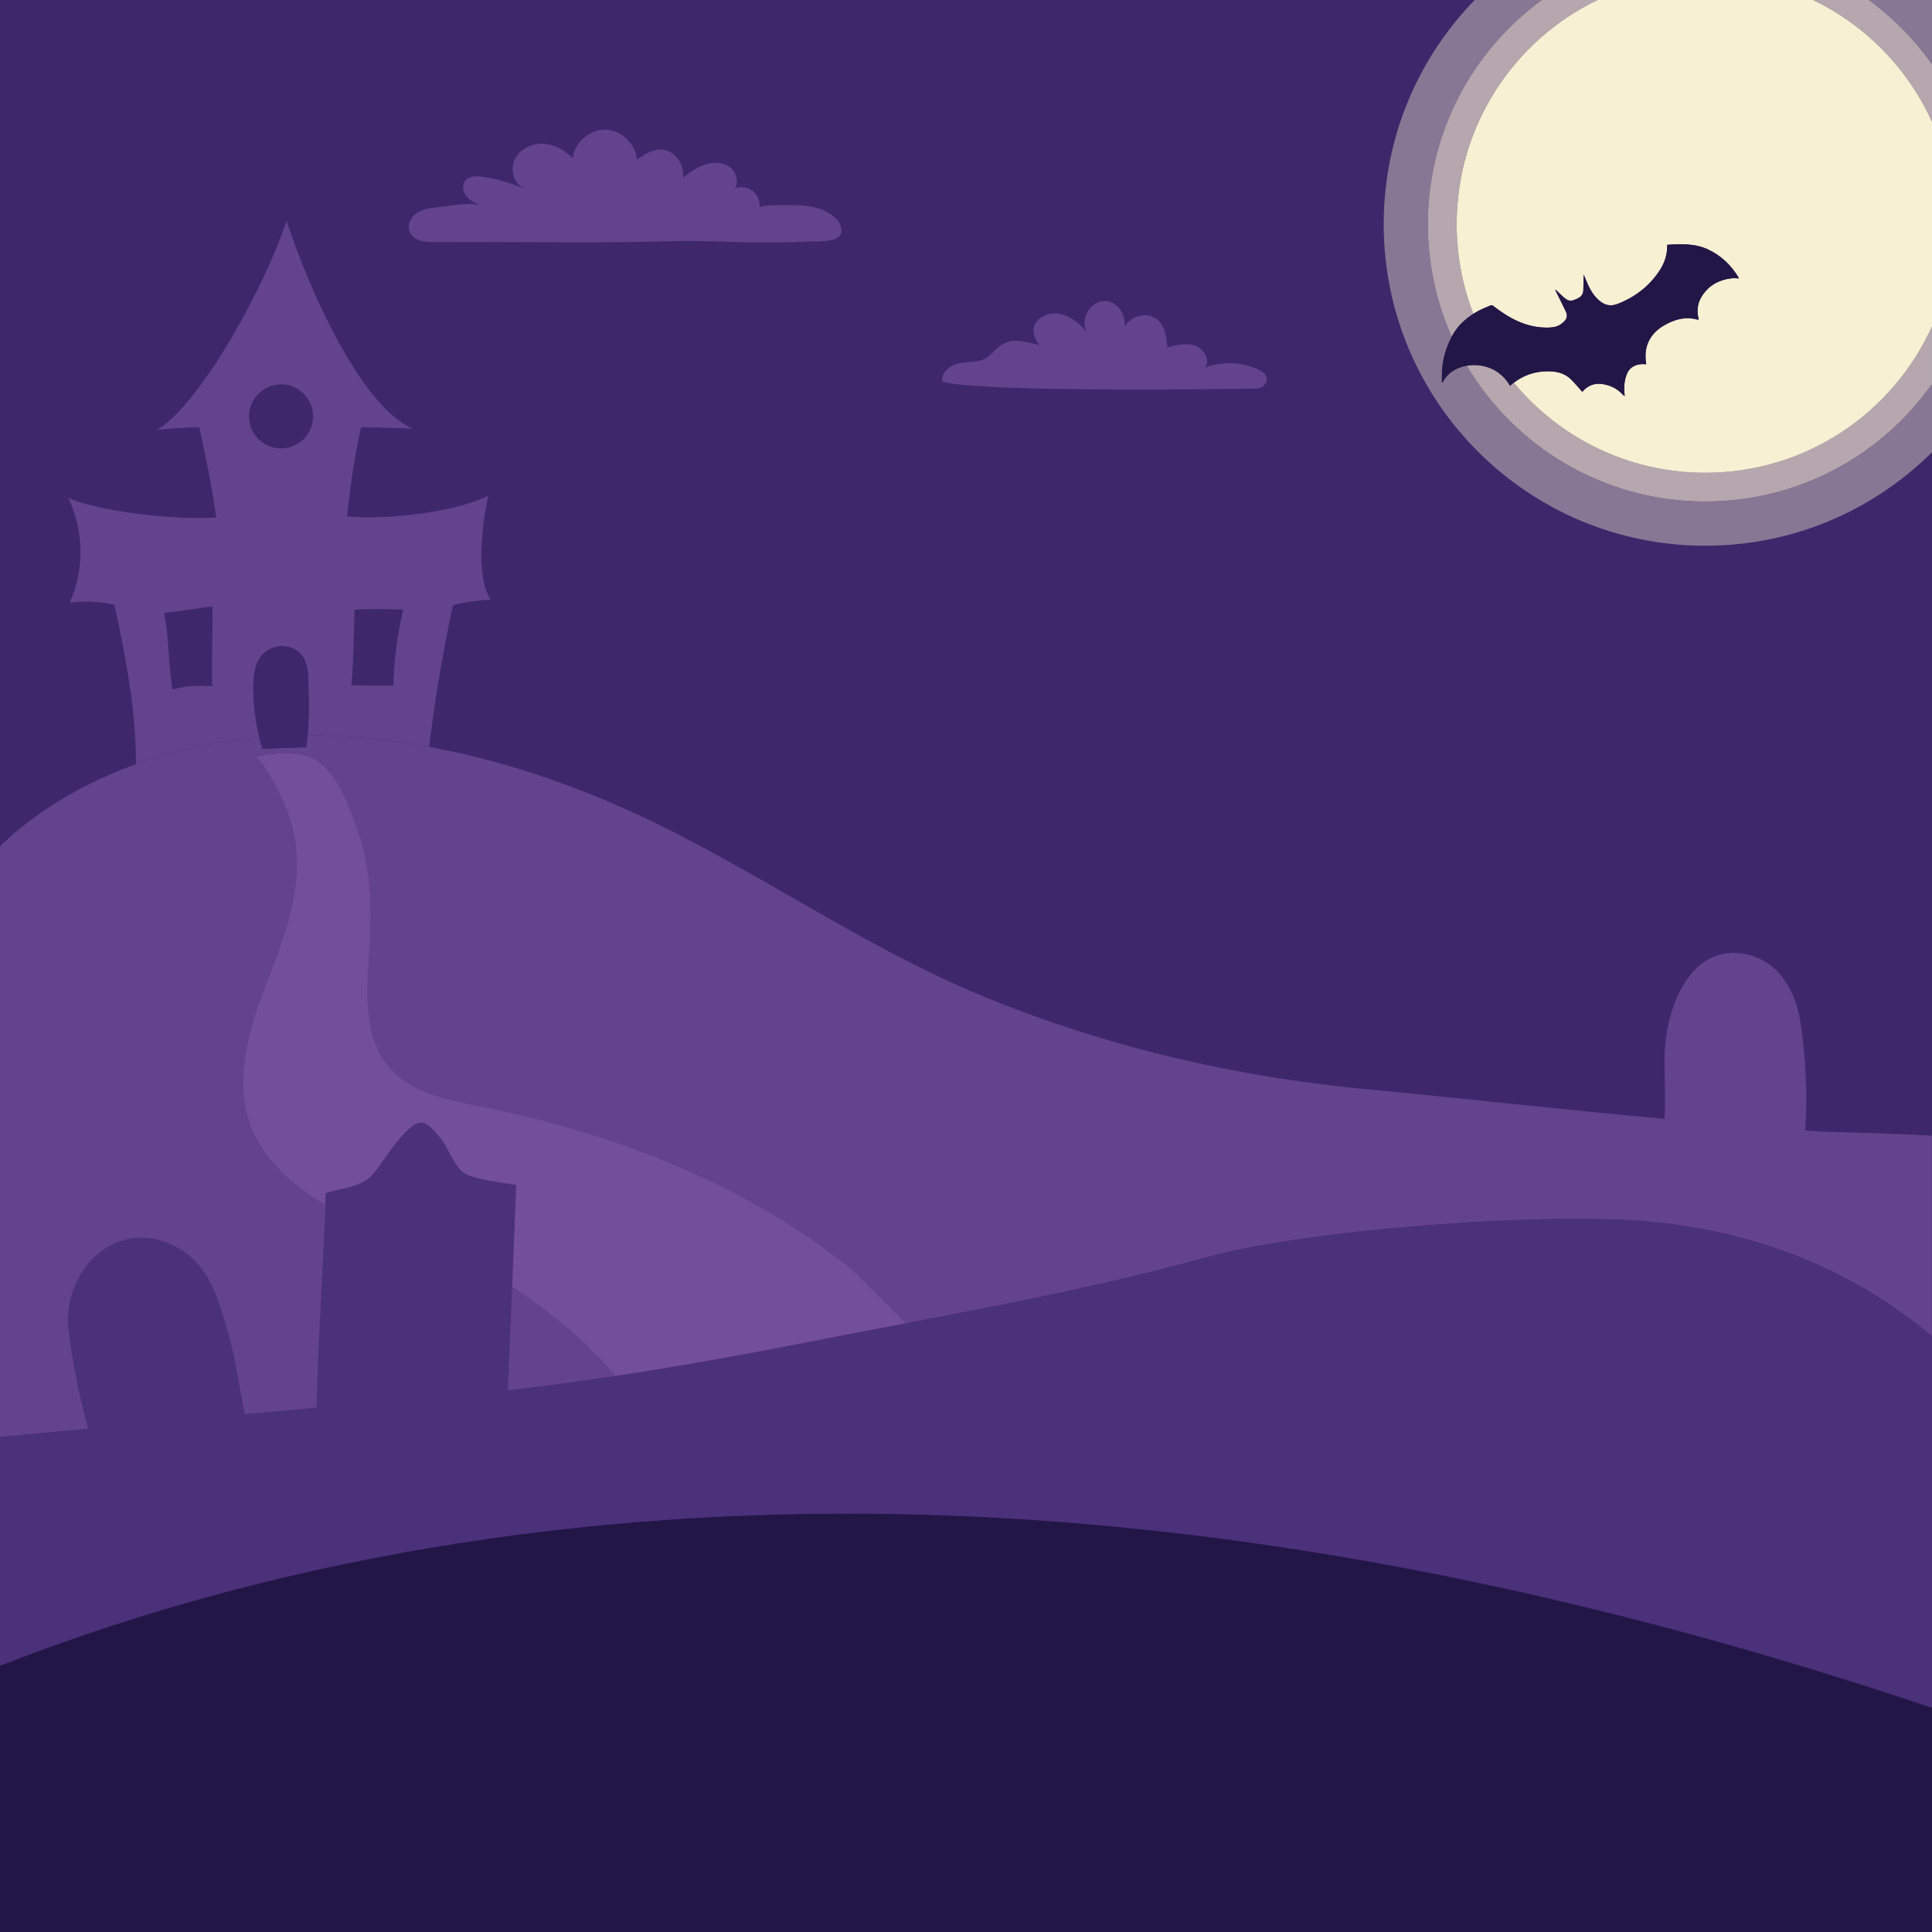 <?xml version="1.0" encoding="UTF-8"?><svg id="Layer_2" xmlns="http://www.w3.org/2000/svg" viewBox="0 0 1364.67 1364.67"><defs><style>.haunt-1,.haunt-2{fill:#f7f0d2;}.haunt-3{fill:#734e9b;}.haunt-4{fill:#221647;}.haunt-5{fill:#3e276b;}.haunt-6{fill:#63428e;}.haunt-7{fill:#4b307a;}.haunt-2{opacity:.4;}</style></defs><g id="Background"><g id="Scene-HauntedHouse"><path class="haunt-5" d="M1364.67,1364.67V0H0V1364.67H1364.67Z"/><path class="haunt-6" d="M1283.98,799.13c-2.95-.22-5.89-.45-8.84-.67,1.61-25.75,.45-51.67-3.5-77.16-3.13-20.21-14.12-40.98-35.89-46.71-41.99-11.05-59.29,38.82-59.91,70.06-.3,15.2,.77,30.51-.13,45.64-1.03-.09-2.05-.18-3.08-.27-69.68-6.3-139.02-14.24-208.5-20.79-54.91-5.18-109.46-14.84-162.71-29.25-36.97-10.01-73.32-22.3-108.73-36.99-85.57-35.48-161.06-90.34-245.1-128.91-45.58-20.92-94.66-37.37-144.49-46.56-28.54-5.26-57.33-8.13-85.85-8.09-.24,2.8-.51,5.59-.84,8.38l-31.12,1.04c-.78-2.63-1.47-5.28-2.11-7.94-29.77,2.58-59.01,8.64-87.1,18.8-12.1,4.37-23.99,9.49-35.62,15.43-21.93,11.2-42.71,25.49-60.48,42.59v417.32c16.94-1.53,38.25-3.54,62.35-5.83,80.19-.93,526.13-45.92,577.47-74.48,71.17-13.49,142.27-27.16,212.23-46.6,71.6-19.89,242.45-32.49,316.38-24.93,71,7.26,135.94,31.85,191.42,76.75,1.61,1.3,3.21,2.61,4.81,3.94v-141.7c-29.43-1.88-73.85-2.57-80.69-3.07Z"/><path class="haunt-6" d="M361.7,908.99c-.96,23.71-2.03,49.9-3,72.98,25.72-2.95,50.94-6.32,76.14-10.1-.97-1.11-1.94-2.21-2.91-3.31-20.41-23.08-44.18-43.13-70.23-59.58Z"/><path class="haunt-3" d="M263.02,829.87c7.43-8.62,12.92-18.8,20.75-27.28,12.63-13.69,16.18-12.52,27.61,1.77,5.01,6.27,9.66,19.44,15.87,23.87,7.02,5.02,28.8,7.2,37.35,8.85,0,0-1.28,32.53-2.88,71.91,26.05,16.44,49.82,36.5,70.23,59.58,.97,1.09,1.93,2.2,2.91,3.31,44.12-6.62,88.2-14.52,134.8-23.68,23.38-4.6,46.78-9.01,70.18-13.45-16.82-16.46-36.51-36.9-41.22-40.58-25.63-20-53.14-37.6-82.04-52.5-56.86-29.31-119.03-48.71-181.33-60.95-21.48-4.22-44.52-9.29-59.24-25.49-21.77-23.95-16.47-60.79-14.75-93.11,1.29-24.35-.12-50.87-8.14-74.1-5.38-15.59-14.39-40.68-28.63-50.17-12.66-8.44-29.39-5.93-44.34-3.1,3.9-.74,15.97,22.85,17.64,26.17,8.45,16.77,11.88,32.84,12.02,48.6,.27,31.47-12.59,61.71-24.77,93.82-11.7,30.84-19.52,66.04-6.17,96.2,8.01,18.09,22.86,32.32,38.96,43.81,3.92,2.8,7.94,5.34,12.03,7.7,.1-2.81,.21-5.62,.3-8.41,10.79-3.08,25.65-4.36,32.88-12.75Z"/><path class="haunt-4" d="M658.65,1070.06c-223.79-7.11-450.54,25.08-658.65,106.54v188.06H1364.67v-158.41c-228.15-76.75-465.59-128.56-706.02-136.19Z"/><path class="haunt-5" d="M1204.54,385.47c62.48,0,119.06-25.23,160.13-66.05v-48.19c-35.48,50.21-93.97,83.01-160.13,83.01-71.68,0-134.35-38.49-168.51-95.93-4.27,.74-8.3,2.41-11.57,5.04-2.38,1.91-4.22,4.26-5.62,6.97-.12-.02-.23-.04-.35-.05,.02-2.77-.1-5.55,.07-8.31,.52-8.54,2.89-16.56,6.87-24.1-10.81-24.31-16.83-51.23-16.83-79.55,0-65.04,31.7-122.67,80.48-158.31h-47.44c-39.77,40.91-64.27,96.74-64.27,158.31,0,125.46,101.7,227.16,227.16,227.16Z"/><path class="haunt-2" d="M1204.54,385.47c62.48,0,119.06-25.23,160.13-66.05v-48.19c-35.48,50.21-93.97,83.01-160.13,83.01-71.68,0-134.35-38.49-168.51-95.93-4.27,.74-8.3,2.41-11.57,5.04-2.38,1.91-4.22,4.26-5.62,6.97-.12-.02-.23-.04-.35-.05,.02-2.77-.1-5.55,.07-8.31,.52-8.54,2.89-16.56,6.87-24.1-10.81-24.31-16.83-51.23-16.83-79.55,0-65.04,31.7-122.67,80.48-158.31h-47.44c-39.77,40.91-64.27,96.74-64.27,158.31,0,125.46,101.7,227.16,227.16,227.16Z"/><path class="haunt-5" d="M1364.67,45.38V0h-44.68c17.24,12.6,32.35,27.93,44.68,45.38Z"/><path class="haunt-2" d="M1364.67,45.38V0h-44.68c17.24,12.6,32.35,27.93,44.68,45.38Z"/><path class="haunt-5" d="M1364.67,86.07V45.38c-12.33-17.45-27.44-32.78-44.68-45.38h-39.31c37.12,17.89,66.99,48.45,83.99,86.07Z"/><path class="haunt-2" d="M1364.67,86.07V45.38c-12.33-17.45-27.44-32.78-44.68-45.38h-39.31c37.12,17.89,66.99,48.45,83.99,86.07Z"/><path class="haunt-2" d="M1364.67,86.07V45.38c-12.33-17.45-27.44-32.78-44.68-45.38h-39.31c37.12,17.89,66.99,48.45,83.99,86.07Z"/><path class="haunt-5" d="M1204.54,333.93c-54.42,0-103.05-24.75-135.27-63.61-.5,.38-.99,.77-1.48,1.17-.37,.3-.73,.62-1.18,1-2.06-3.58-4.63-6.53-7.83-8.94-6.43-4.85-15-6.59-22.76-5.24,34.16,57.43,96.83,95.93,168.51,95.93,66.16,0,124.65-32.79,160.13-83.01v-40.69c-27.55,60.97-88.88,103.39-160.13,103.39Z"/><path class="haunt-2" d="M1204.54,333.93c-54.42,0-103.05-24.75-135.27-63.61-.5,.38-.99,.77-1.48,1.17-.37,.3-.73,.62-1.18,1-2.06-3.58-4.63-6.53-7.83-8.94-6.43-4.85-15-6.59-22.76-5.24,34.16,57.43,96.83,95.93,168.51,95.93,66.16,0,124.65-32.79,160.13-83.01v-40.69c-27.55,60.97-88.88,103.39-160.13,103.39Z"/><path class="haunt-2" d="M1204.54,333.93c-54.42,0-103.05-24.75-135.27-63.61-.5,.38-.99,.77-1.48,1.17-.37,.3-.73,.62-1.18,1-2.06-3.58-4.63-6.53-7.83-8.94-6.43-4.85-15-6.59-22.76-5.24,34.16,57.43,96.83,95.93,168.51,95.93,66.16,0,124.65-32.79,160.13-83.01v-40.69c-27.55,60.97-88.88,103.39-160.13,103.39Z"/><path class="haunt-5" d="M1008.6,158.31c0,28.32,6.02,55.24,16.83,79.55,.15-.29,.29-.59,.45-.88,3.59-6.53,8.71-11.45,14.82-15.29-7.61-19.66-11.8-41.03-11.8-63.38,0-69.71,40.62-129.94,99.48-158.31h-39.31c-48.78,35.64-80.48,93.27-80.48,158.31Z"/><path class="haunt-2" d="M1008.6,158.31c0,28.32,6.02,55.24,16.83,79.55,.15-.29,.29-.59,.45-.88,3.59-6.53,8.71-11.45,14.82-15.29-7.61-19.66-11.8-41.03-11.8-63.38,0-69.71,40.62-129.94,99.48-158.31h-39.31c-48.78,35.64-80.48,93.27-80.48,158.31Z"/><path class="haunt-2" d="M1008.6,158.31c0,28.32,6.02,55.24,16.83,79.55,.15-.29,.29-.59,.45-.88,3.59-6.53,8.71-11.45,14.82-15.29-7.61-19.66-11.8-41.03-11.8-63.38,0-69.71,40.62-129.94,99.48-158.31h-39.31c-48.78,35.64-80.48,93.27-80.48,158.31Z"/><path class="haunt-1" d="M1028.91,158.31c0,22.35,4.18,43.72,11.8,63.38,1.2-.76,2.43-1.49,3.71-2.17,2.7-1.43,5.58-2.5,8.38-3.75,.78-.35,1.29-.16,1.99,.38,10.94,8.43,22.66,15.04,36.98,15.26,3.3,.05,6.62-.08,9.61-1.68,1.3-.7,2.52-1.66,3.55-2.72,1.89-1.97,2.4-4.31,1.16-6.86-2.36-4.83-4.73-9.64-7.09-14.46-.15-.31-.29-.64-.44-.96,.06-.04,.11-.09,.17-.13,1.7,1.61,3.38,3.24,5.12,4.81,4.02,3.64,5.64,3.78,10.52,1.42,2.59-1.25,3.99-3.11,4.03-6.01,.04-3.58,.15-7.17,.23-10.85,.77,1.82,1.53,3.6,2.28,5.39,1.48,3.54,3.21,6.93,5.68,9.89,.91,1.08,1.95,2.07,3,3.01,3.86,3.45,8.13,4.34,13.07,2.41,12.32-4.82,22.32-12.51,29.61-23.58,3.47-5.27,5.4-11.07,5.37-17.45,0-.22,.02-.43,.04-.72,9.88-.58,19.67-1.03,28.92,3.35,8.97,4.25,15.89,10.77,21.07,19.18,.16,.26,.31,.54,.45,.81,.06,.11,.08,.24,.12,.39-1.76-.03-3.52-.26-5.23-.05-9.37,1.15-16.83,5.42-21.56,13.79-2.49,4.4-2.86,9.18-1.85,14.09,.08,.39,.16,.78,.24,1.17,0,.03-.04,.07-.11,.18-.21-.03-.47-.03-.71-.1-7.69-2.13-14.85-.51-21.73,3.09-4.89,2.55-9.11,5.85-11.91,10.71-2.94,5.11-3.53,10.63-2.76,16.37,.06,.43,.12,.87,.19,1.43-2.82-.34-5.46-.13-8,.98-2.43,1.06-4.23,2.73-5.34,5.14-2.23,4.84-2.48,9.94-1.97,15.13,.03,.26,.06,.53,.08,.79,0,.08-.04,.17-.12,.45-.72-.67-1.41-1.24-2.03-1.88-3.42-3.56-7.65-5.52-12.44-6.48-5.85-1.18-10.79,.33-14.83,4.74-.15,.16-.3,.31-.56,.59-.42-.52-.78-1-1.18-1.44-2.23-2.47-4.36-5.03-6.73-7.36-4.77-4.69-10.78-5.84-17.2-5.72-8.69,.16-16.41,2.89-23.22,8.07,32.21,38.86,80.85,63.61,135.27,63.61,71.25,0,132.58-42.42,160.13-103.39V86.07c-17-37.62-46.86-68.18-83.99-86.07h-152.29c-58.86,28.36-99.48,88.59-99.48,158.31Z"/><path class="haunt-7" d="M1359.86,939.97c-55.48-44.9-120.42-69.5-191.42-76.75-73.93-7.56-244.78,5.04-316.38,24.93-69.96,19.44-141.06,33.11-212.23,46.6-23.4,4.44-46.8,8.85-70.18,13.45-46.6,9.16-90.68,17.06-134.8,23.68-25.21,3.78-50.43,7.15-76.14,10.1,.97-23.08,2.04-49.27,3-72.98,1.59-39.38,2.88-71.91,2.88-71.91-8.55-1.64-30.32-3.82-37.35-8.85-6.2-4.44-10.85-17.61-15.87-23.87-11.42-14.29-14.97-15.46-27.61-1.77-7.83,8.48-13.32,18.66-20.75,27.28-7.23,8.39-22.09,9.67-32.88,12.75-.09,2.8-.2,5.61-.3,8.41-1.74,47.45-5.1,96.25-6.26,143.28-16.88,1.48-33.88,3.01-50.68,4.55-3.92-18.95-6.36-38.25-11.63-56.87-6.82-24.08-13.45-48.04-35.23-60.38-43.1-24.42-83.36,15.8-77.49,59.78,3.06,22.89,7.67,45.57,13.8,67.83-24.1,2.28-45.41,4.3-62.35,5.83v161.55c208.11-81.46,434.86-113.65,658.65-106.54,240.43,7.64,477.86,59.45,706.02,136.19v-262.35c-1.6-1.32-3.2-2.64-4.81-3.94Z"/><path class="haunt-6" d="M344.92,350.22c-22.7,10.96-67.75,17.14-99.78,14.59,2.25-21.19,5.23-42.23,9.92-63.05,13.8,.27,26.4,.61,36.6,.99-33.53-13.7-69.88-88.27-89.23-146.66-18.8,54.88-64.29,132.62-92.12,147.8,5.55-.99,16.45-1.68,30.48-2.12,3.51,16.54,8.54,39.12,11.93,63.75-31.46,1.98-85.03-4.77-104.55-13.94,11.18,22.99,11.55,50.96,.99,74.24,10.5-1.56,21.3-1.04,31.62,1.43,8.2,37.5,15.08,73.47,15.32,112.45,28.09-10.15,57.33-16.21,87.1-18.8-2.54-10.58-3.97-21.42-4.22-32.3-.15-6.43,.13-12.98,2.17-19.08,3.21-9.58,14.08-15.95,24.81-11.89,13.24,5.01,11.59,20.34,12.02,31.6,.38,10.06,.14,20.15-.71,30.19,28.52-.03,57.31,2.83,85.85,8.09,4.11-33.41,9.62-66.8,16.88-99.99,8.84-2.26,18.02-3.48,26.72-4.02-11.03-15.52-6.01-54.72-1.8-73.3Zm-168.97-56.1c0-12.48,10.12-22.6,22.6-22.6s22.6,10.12,22.6,22.6c0,2.49-.41,4.89-1.16,7.14-2.99,8.98-11.46,15.46-21.44,15.46s-18.52-6.53-21.48-15.56c-.73-2.22-1.13-4.58-1.13-7.04Zm-54.1,192.92c-2.91-18.04-2.45-36.35-5.86-54.17,2.8,.08,33.96-4.55,33.96-4.55,.56,4.81-.91,56.36,.19,56.49-9.46-1.08-19.12-.32-28.29,2.23Zm156.02-2.74c-9.94-.06-19.87-.13-29.81-.19,1.3-5.42,2.33-48.65,2.32-53.16,0-.67,9.34-.72,18.33-.65,7.55,.06,14.86,.2,16.15,.13-.75,3.16-1.41,6.28-2.04,9.4-2.96,14.71-4.63,29.16-4.95,44.47Z"/><path class="haunt-5" d="M217.98,489.24c-.43-11.26,1.22-26.59-12.02-31.6-10.72-4.06-21.6,2.31-24.81,11.89-2.04,6.1-2.32,12.65-2.17,19.08,.25,10.88,1.68,21.72,4.22,32.3,.64,2.66,1.33,5.31,2.11,7.94l31.12-1.04c.33-2.79,.61-5.58,.84-8.38,.85-10.04,1.09-20.12,.71-30.19Z"/><path class="haunt-6" d="M297.03,170.08c3.28,.98,6.76,.97,10.19,.94,9.5-.07,19.01-.08,28.51-.07,46.72,.06,93.52,.78,140.47-.59,19.02-.55,38.15,.79,57.17,.91,12.38,.08,24.78,.03,37.14-.6,7.51-.38,27.88,1.63,23.23-11.36-1.02-2.84-3.17-5.13-5.57-6.96-8.2-6.27-18.76-7.43-28.76-7.46-2.42,0-22.62-.47-22.92,1.82,.58-4.37-1.27-8.99-4.72-11.74-3.45-2.75-8.37-3.53-12.5-1.98,3-5.1,.48-12.2-4.46-15.45-4.94-3.25-11.49-3.18-17.09-1.26-5.59,1.93-10.45,5.49-15.21,9,1.14-10.77-7.82-21.69-19.05-19.41-4.99,1.01-9.34,3.95-13.54,6.83-.83-11.19-11.05-20.88-22.27-21.1-11.22-.23-21.82,9.05-23.09,20.19-5.65-5.77-13.23-10.01-21.3-10.27-8.08-.26-16.49,4.03-19.81,11.4-3.32,7.37-.23,17.38,7.21,20.51-10.91-4.6-19.14-7.06-30.8-8.68-4.19-.58-9.16-.16-11.57,3.32-2.2,3.19-1.2,7.76,1.28,10.74,2.48,2.98,6.09,4.73,9.59,6.39-6.18-2.93-23.8,.61-30.64,1.24-5.01,.46-10.21,1.3-14.32,4.21-4.11,2.91-6.75,8.46-4.85,13.12,1.29,3.17,4.4,5.32,7.68,6.3Z"/><path class="haunt-6" d="M887.28,274.5c3.76-.07,7.74-2.96,7.54-6.72-.19-3.52-3.69-5.86-6.94-7.24-11.43-4.88-24.71-5.25-36.39-1.01,3.59-5.94-1.79-14.03-8.49-15.82-5.83-1.56-12.71,.24-18.33,1.6-1.08-8.04-1.81-18.58-11.48-21.91-6.98-2.41-15.23,1.15-18.98,7.37,1.56-8.24-4.91-17.98-13.62-18.19-10.35-.26-18.2,13.06-12.97,21.99-4.81-5.62-10.61-10.87-17.79-12.68s-15.91,.88-18.99,7.61c-2.17,4.75,.36,10.75,3.43,14.33-8.73-2.11-18.89-5.75-27.26,0-3.72,2.55-6.31,6.55-10.16,8.88-5.66,3.42-12.8,2.63-19.3,3.88-6.5,1.25-13.52,6.8-11.68,13.15,29.42,7.85,213.86,4.9,221.4,4.77Z"/><path class="haunt-4" d="M1058.78,263.55c3.2,2.41,5.77,5.36,7.83,8.94,.45-.38,.81-.69,1.18-1,.49-.4,.98-.79,1.48-1.17,6.81-5.18,14.52-7.92,23.22-8.07,6.42-.12,12.43,1.04,17.2,5.72,2.37,2.33,4.5,4.89,6.73,7.36,.4,.44,.76,.92,1.18,1.44,.26-.28,.41-.43,.56-.59,4.04-4.41,8.98-5.92,14.83-4.74,4.79,.97,9.01,2.93,12.44,6.48,.62,.64,1.31,1.22,2.03,1.88,.08-.28,.12-.37,.12-.45-.02-.27-.05-.53-.08-.79-.5-5.2-.25-10.29,1.97-15.13,1.11-2.41,2.91-4.08,5.34-5.14,2.54-1.11,5.19-1.31,8-.98-.08-.56-.14-.99-.19-1.43-.77-5.74-.18-11.26,2.76-16.37,2.8-4.86,7.02-8.16,11.91-10.71,6.88-3.59,14.04-5.22,21.73-3.09,.24,.07,.5,.07,.71,.1,.07-.12,.12-.16,.11-.18-.08-.39-.16-.78-.24-1.17-1.01-4.91-.64-9.69,1.85-14.09,4.73-8.37,12.19-12.64,21.56-13.79,1.71-.21,3.47,.02,5.23,.05-.04-.14-.06-.27-.12-.39-.14-.28-.29-.55-.45-.81-5.18-8.42-12.1-14.93-21.07-19.18-9.25-4.38-19.04-3.93-28.92-3.35-.02,.29-.04,.51-.04,.72,.02,6.38-1.9,12.18-5.37,17.45-7.29,11.07-17.29,18.76-29.61,23.58-4.94,1.93-9.21,1.04-13.07-2.41-1.06-.94-2.1-1.93-3-3.01-2.47-2.96-4.21-6.35-5.68-9.89-.75-1.79-1.51-3.58-2.28-5.39-.08,3.69-.18,7.27-.23,10.85-.03,2.9-1.44,4.76-4.03,6.01-4.88,2.36-6.5,2.22-10.52-1.42-1.74-1.57-3.41-3.2-5.12-4.81-.06,.04-.11,.09-.17,.13,.15,.32,.28,.64,.44,.96,2.36,4.82,4.74,9.64,7.09,14.46,1.25,2.55,.74,4.89-1.16,6.86-1.03,1.07-2.25,2.03-3.55,2.72-2.99,1.6-6.31,1.73-9.61,1.68-14.33-.22-26.04-6.82-36.98-15.26-.7-.54-1.21-.73-1.99-.38-2.79,1.25-5.68,2.32-8.38,3.75-1.28,.68-2.51,1.41-3.71,2.17-6.11,3.85-11.23,8.76-14.82,15.29-.16,.29-.3,.59-.45,.88-3.99,7.54-6.35,15.56-6.87,24.1-.17,2.76-.06,5.54-.07,8.31,.12,.02,.23,.04,.35,.05,1.4-2.71,3.24-5.06,5.62-6.97,3.27-2.63,7.3-4.3,11.57-5.04,7.75-1.35,16.33,.39,22.76,5.24Z"/></g></g></svg>
